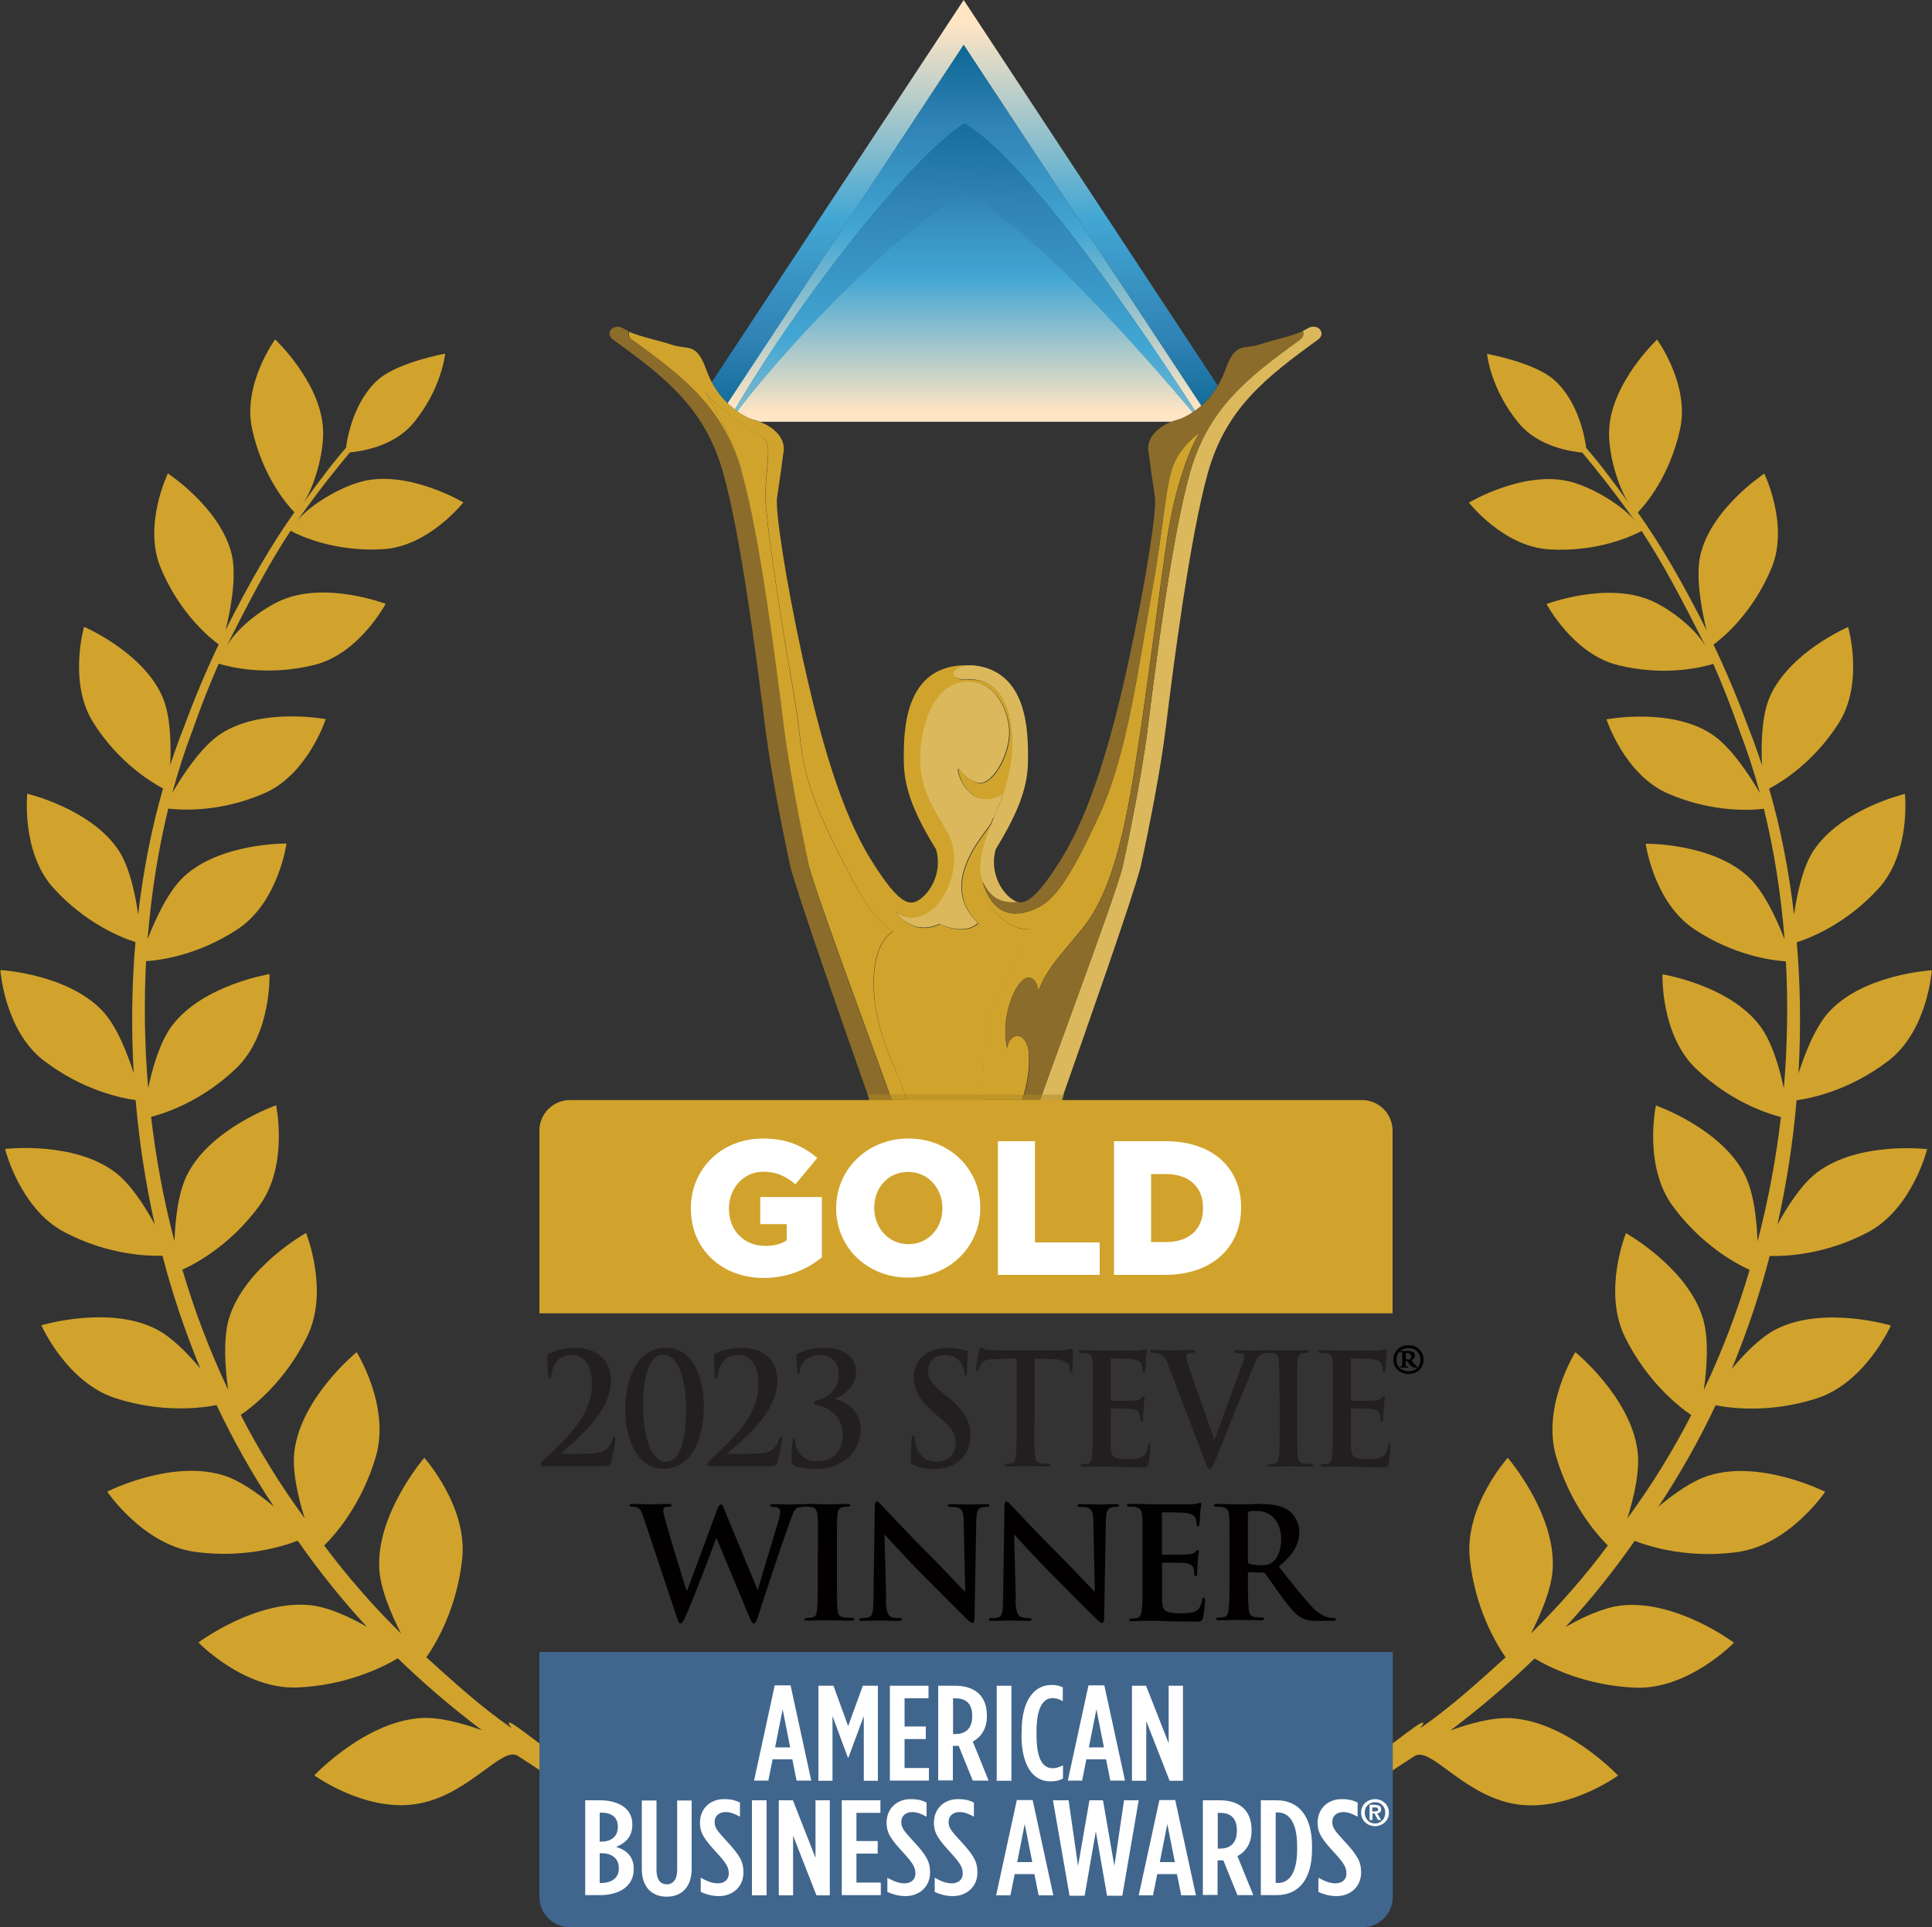 <?xml version="1.0" encoding="UTF-8"?> <svg xmlns="http://www.w3.org/2000/svg" xmlns:xlink="http://www.w3.org/1999/xlink" width="100" height="99.77" viewBox="0 0 100 99.77"><rect x="0" y="0" width="100" height="99.77" fill="#333333" stroke="none"/><defs><style>.cls-1,.cls-2{fill:none;}.cls-3{fill:url(#linear-gradient);}.cls-2{isolation:isolate;}.cls-4{fill:#020000;}.cls-5{fill:#fff;}.cls-6{fill:#8c6c2a;}.cls-7{fill:#d1a32c;}.cls-8{fill:#d0a42c;}.cls-9{fill:#dbb85c;}.cls-10{fill:#231f20;}.cls-11{fill:#41668d;}.cls-12{fill:#ac8822;mix-blend-mode:multiply;opacity:.5;}.cls-13{fill:url(#linear-gradient-8);}.cls-14{fill:url(#linear-gradient-9);}.cls-15{fill:url(#linear-gradient-3);}.cls-16{fill:url(#linear-gradient-4);}.cls-17{fill:url(#linear-gradient-2);}.cls-18{fill:url(#linear-gradient-6);}.cls-19{fill:url(#linear-gradient-7);}.cls-20{fill:url(#linear-gradient-5);}.cls-21{fill:url(#linear-gradient-10);}</style><linearGradient id="linear-gradient" x1="49.93" y1="1.22" x2="49.93" y2="23.19" gradientUnits="userSpaceOnUse"><stop offset="0" stop-color="#ffe5c4"></stop><stop offset=".46" stop-color="#42a6d3"></stop><stop offset=".74" stop-color="#3083b5"></stop><stop offset="1" stop-color="#035f8a"></stop></linearGradient><linearGradient id="linear-gradient-2" x1="49.92" y1="18.75" x2="49.92" y2="-1.09" gradientUnits="userSpaceOnUse"><stop offset="0" stop-color="#42a6d3"></stop><stop offset=".54" stop-color="#3083b5"></stop><stop offset="1" stop-color="#035f8a"></stop></linearGradient><linearGradient id="linear-gradient-3" x1="49.92" y1="21.08" x2="49.92" y2="1.24" xlink:href="#linear-gradient"></linearGradient><linearGradient id="linear-gradient-4" x1="49.95" x2="49.95" xlink:href="#linear-gradient-2"></linearGradient><linearGradient id="linear-gradient-5" x1="49.95" y1="39.44" x2="49.95" y2="4.47" xlink:href="#linear-gradient"></linearGradient><linearGradient id="linear-gradient-6" x1="49.69" y1="29.69" x2="50.48" y2="3.66" xlink:href="#linear-gradient"></linearGradient><linearGradient id="linear-gradient-7" x1="49.94" x2="49.94" xlink:href="#linear-gradient-2"></linearGradient><linearGradient id="linear-gradient-8" x1="49.94" y1="39.44" x2="49.94" y2="4.47" xlink:href="#linear-gradient"></linearGradient><linearGradient id="linear-gradient-9" x1="49.94" y1="21.08" x2="49.94" y2="1.24" xlink:href="#linear-gradient"></linearGradient><linearGradient id="linear-gradient-10" x1="49.94" y1="21.36" x2="49.94" y2="6.09" xlink:href="#linear-gradient"></linearGradient></defs><g class="cls-2"><g id="Layer_1"><path class="cls-1" d="m51.1,42.92c-.08.11-.16.22-.26.35.09-.13.18-.24.26-.35Z"></path><path class="cls-1" d="m51.68,41.21s.03-.01.04-.02c-.01,0-.03.01-.04.02Z"></path><path class="cls-1" d="m51.15,41.36s.06,0,.08-.01c-.03,0-.06,0-.08.01Z"></path><path class="cls-1" d="m50.61,41.3s.06.02.09.02c-.03,0-.06-.01-.09-.02Z"></path><path class="cls-1" d="m51.42,41.31s.03,0,.05-.01c-.02,0-.03,0-.05.01Z"></path><path class="cls-1" d="m51.84,41.13s.03-.02.05-.03c-.02,0-.03.02-.05.03Z"></path><path class="cls-1" d="m50.97,41.37s-.06,0-.09,0c.03,0,.06,0,.09,0Z"></path><path class="cls-1" d="m51.26,42.69s.03-.04.04-.05c0,0,0,0,0,0-.01.02-.03.04-.04.06Z"></path><path class="cls-1" d="m53.21,39.3c0,1.32-.39,2.58-1.67,4.65-.05.17-.08.35-.09.52-.05.79.3,1.53.78,1.95.16.14.31.24.48.27.47.09,1.06-.37,2.22-2.23,1.57-2.53,2.64-6.38,3.53-10.45.88-4.08,1.42-7.64,1.32-8.27-.1-.63-.24-1.67-.34-2.41-.09-.66.47-1.22,1.2-1.51h-21.31c.73.28,1.29.85,1.2,1.51-.1.75-.24,1.78-.34,2.41-.1.63.44,4.19,1.32,8.27s1.96,7.93,3.53,10.45c1.57,2.53,2.11,2.47,2.69,1.95.48-.43.83-1.16.78-1.95-.01-.17-.04-.34-.09-.52-1.27-2.07-1.67-3.33-1.67-4.65s-.05-4.88,3.23-4.88c.12,0,.24,0,.36.02,2.92.25,2.87,3.59,2.87,4.87Z"></path><path class="cls-3" d="m37.66,20.88L49.88,2.33l12.3,18.67c.31-.27.6-.62.85-1.04L49.88,0l-13.05,19.8c.23.43.52.79.83,1.08Z"></path><path class="cls-17" d="m49.91,6.4c3.33,1.92,9.46,11.04,11.94,14.87.11-.08.22-.17.33-.26L49.88,2.33l-12.22,18.55c.13.12.26.23.39.33,3.31-5.67,9.02-12.98,11.87-14.81Z"></path><path class="cls-15" d="m49.91,6.4c3.33,1.92,9.46,11.04,11.94,14.87.11-.08.22-.17.33-.26L49.88,2.33l-12.22,18.55c.13.12.26.23.39.33,3.31-5.67,9.02-12.98,11.87-14.81Z"></path><path class="cls-16" d="m49.91,10.06c3.27,1.45,9.25,8.26,11.81,11.29.04-.03.09-.05.13-.09-2.48-3.83-8.61-12.95-11.94-14.87-2.85,1.84-8.56,9.15-11.87,14.81.04.03.08.06.13.09,3.32-4.34,8.93-9.85,11.74-11.24Z"></path><path class="cls-20" d="m49.91,10.06c3.27,1.45,9.25,8.26,11.81,11.29.04-.03.09-.05.13-.09-2.48-3.83-8.61-12.95-11.94-14.87-2.85,1.84-8.56,9.15-11.87,14.81.04.03.08.06.13.09,3.32-4.34,8.93-9.85,11.74-11.24Z"></path><path class="cls-18" d="m49.91,10.06c3.27,1.45,9.25,8.26,11.81,11.29.04-.03.09-.05.13-.09-2.48-3.83-8.61-12.95-11.94-14.87-2.85,1.84-8.56,9.15-11.87,14.81.04.03.08.06.13.09,3.32-4.34,8.93-9.85,11.74-11.24Z"></path><path class="cls-19" d="m60.64,21.83c.1-.04.21-.07.31-.1.2-.05.47-.18.77-.38-2.56-3.03-8.54-9.84-11.81-11.29-2.81,1.4-8.42,6.9-11.74,11.24.32.22.63.37.84.42.11.03.21.06.31.1h21.31Z"></path><path class="cls-13" d="m60.64,21.83c.1-.04.21-.07.31-.1.2-.05.47-.18.77-.38-2.56-3.03-8.54-9.84-11.81-11.29-2.81,1.4-8.42,6.9-11.74,11.24.32.22.63.37.84.42.11.03.21.06.31.1h21.31Z"></path><path class="cls-14" d="m60.64,21.83c.1-.04.21-.07.31-.1.2-.05.47-.18.77-.38-2.56-3.03-8.54-9.84-11.81-11.29-2.81,1.4-8.42,6.9-11.74,11.24.32.22.63.37.84.42.11.03.21.06.31.1h21.31Z"></path><path class="cls-21" d="m60.64,21.83c.1-.04.21-.07.31-.1.2-.05.47-.18.77-.38-2.56-3.03-8.54-9.84-11.81-11.29-2.81,1.4-8.42,6.9-11.74,11.24.32.22.63.37.84.42.11.03.21.06.31.1h21.31Z"></path><path class="cls-6" d="m41.9,44.91s-.94-4.2-1.32-7.31-1.25-9.87-2.18-13.16c-.94-3.29-2.95-4.87-5.69-6.86-.18-.13-.21-.29-.16-.43-.09-.04-.17-.09-.25-.13-.54-.34-1.03.23-.57.56,2.74,1.98,4.75,3.56,5.69,6.86.94,3.29,1.79,10.05,2.18,13.16s1.32,7.31,1.32,7.31c.47,1.74,2.88,8.59,3.97,11.7.04.12.07.23.1.35h1.16c-1.1-3.12-3.8-10.31-4.27-12.05Z"></path><path class="cls-9" d="m67.29,17.58c-2.74,1.98-4.75,3.56-5.69,6.86-.94,3.29-1.79,10.05-2.18,13.16s-1.32,7.31-1.32,7.31c-.47,1.73-3.17,8.93-4.27,12.05h1.13c.04-.12.06-.23.1-.35,1.09-3.11,3.51-9.96,3.97-11.7,0,0,.94-4.2,1.32-7.31s1.25-9.87,2.18-13.16c.94-3.29,2.95-4.87,5.69-6.86.46-.33-.03-.91-.57-.56-.07.04-.14.08-.22.12.06.14.03.31-.15.44Z"></path><path class="cls-8" d="m46.23,48.2s-.89-.3-2.12-2.68-2.39-4.51-2.67-7.01c-.28-2.5-.45-2.86-1.11-7.13s-.72-5.55-.72-5.55c0-1.77.39-2.74-.11-3.17-.5-.43-2.04-1.19-3-2.36,0,0,1.6,2.54,1.89,4.13.94,3.29,1.79,10.05,2.18,13.16s1.32,7.31,1.32,7.31c.47,1.73,3.17,8.93,4.27,12.05h.77c-.18-.59-.42-1.25-.76-1.99-1.39-3.11-1.17-6.03.06-6.76Z"></path><path class="cls-8" d="m53.26,54.6c-.08-1.28-1.04-1.19-1.13-.32-.38-1.69.46-3.55,1.04-3.66.5-.09.58.69.58.69.46-1.42,2-2.7,2.76-3.93.75-1.23,1.46-3.02,2.13-7.04s1.42-10.24,1.8-12.66c.38-2.42,1.13-4.52,1.67-5.3,0,0-.96.64-1.38,1.69-.42,1.05-.49,3.15-1.09,6.44-.71,3.93-1.28,8.47-2.71,11.61-1.8,3.93-2.55,4.66-3.59,5.03-1.04.37-2.02.09-2.49-1.51.06,1.34,1.17,2.13,1.78,2.38.61.24,1.06-.43,0,1.46-1.06,1.89-1.73,3.6-1.73,5.36,0,.7-.05,1.41-.14,2.11h2.14c.31-.93.39-1.69.35-2.36Z"></path><path class="cls-9" d="m51.43,42.35c.16-.37.34-.8.5-1.27,0,0-.02.01-.04.02-.02.01-.03.02-.05.03-.04.02-.08.04-.12.06-.01,0-.03.01-.04.02-.06.03-.13.06-.21.08-.02,0-.03,0-.05.01-.06.02-.12.03-.18.04-.03,0-.06,0-.08.01-.06,0-.12,0-.18,0-.03,0-.06,0-.09,0-.06,0-.12-.02-.19-.04-.03,0-.06-.01-.09-.02-.09-.03-.18-.08-.27-.14-.75-.55-.88-1.65-.67-1.28,0,0,.71.91,1.34.59.63-.32,1.34-1.74,1.21-2.83-.13-1.1-.88-2.6-2.51-2.33-1.63.27-2.25,2.88-2.09,4.48.17,1.6,1.09,2.65,1.5,3.52.42.87.29,2.24-.46,3.29-.75,1.05-1.8,1.1-2.34.55.33.5,1.13,1.23,2.3.69,0,0,1.29.64,2-.05-1.5-1.42-.79-3.15.21-4.52.09-.13.18-.24.26-.35.06-.08.11-.15.16-.23.01-.02.03-.04.04-.06.04-.09.08-.19.12-.29Z"></path><path class="cls-8" d="m32.71,17.58c2.74,1.98,4.75,3.56,5.69,6.86-.29-1.59-1.89-4.13-1.89-4.13.95,1.17,2.5,1.94,3,2.36.5.43.11,1.4.11,3.17,0,0,.06,1.28.72,5.55s.84,4.63,1.11,7.13c.28,2.5,1.45,4.63,2.67,7.01s2.12,2.68,2.12,2.68c-1.22.73-1.45,3.66-.06,6.76.33.75.57,1.4.76,1.99h3.84c.09-.71.14-1.42.14-2.11,0-1.77.67-3.47,1.73-5.36,1.06-1.89.61-1.22,0-1.46-.61-.24-1.73-1.04-1.78-2.38-.32-.64-.06-1.78.45-3-.01.02-.03.04-.04.05-.05.07-.11.15-.16.23-.08.11-.16.22-.26.35-1,1.37-1.71,3.11-.21,4.52-.71.69-2,.05-2,.05-1.17.55-1.96-.18-2.3-.69.54.55,1.59.5,2.34-.55.75-1.05.88-2.42.46-3.29-.42-.87-1.34-1.92-1.5-3.52-.17-1.6.46-4.2,2.09-4.48,1.63-.27,2.38,1.23,2.51,2.33.13,1.1-.58,2.51-1.21,2.83-.63.32-1.34-.59-1.34-.59-.21-.37-.08.73.67,1.28.09.06.18.11.27.14.03.01.06.02.09.02.06.02.12.03.19.04.03,0,.06,0,.09,0,.06,0,.12,0,.18,0,.03,0,.06,0,.08-.01.06-.01.13-.03.18-.04.02,0,.03,0,.05-.01.07-.02.14-.05.21-.08.01,0,.03-.01.04-.02.05-.02.09-.04.12-.06.02-.01.04-.02.05-.03.01,0,.03-.01.04-.02.4-1.19.68-2.65.29-4.12-.54-2.06-2.17-1.78-2.17-1.78-1.18,0-.74-.78.29-.74-.12,0-.23-.02-.36-.02-3.28,0-3.23,3.56-3.23,4.88s.39,2.58,1.67,4.65c.05.17.08.35.09.52.05.79-.3,1.53-.78,1.95-.59.52-1.13.57-2.69-1.95-1.57-2.53-2.64-6.38-3.53-10.45s-1.42-7.64-1.32-8.27c.1-.63.24-1.67.34-2.41.09-.66-.47-1.22-1.2-1.51-.1-.04-.21-.07-.31-.1-.21-.06-.52-.2-.84-.42-.04-.03-.08-.06-.13-.09-.13-.1-.26-.21-.39-.33-.3-.29-.59-.64-.83-1.08-.1-.19-.19-.39-.27-.6-.54-1.55-.93-1.09-1.81-1.38-.76-.25-1.63-.41-2.2-.67-.06.13-.02.3.16.43Z"></path><path class="cls-6" d="m62.18,21c-.11.1-.22.19-.33.26-.05.03-.09.06-.13.09-.3.2-.57.32-.77.38-.11.03-.21.06-.31.1-.73.28-1.29.85-1.2,1.51.1.75.24,1.78.34,2.41.1.63-.44,4.19-1.32,8.27-.88,4.08-1.96,7.93-3.53,10.45-1.15,1.86-1.75,2.32-2.22,2.23-1.1.1-1.51-.39-1.85-1.06.47,1.6,1.45,1.87,2.49,1.51,1.04-.37,1.8-1.1,3.59-5.03,1.43-3.14,2-7.68,2.71-11.61.6-3.3.67-5.39,1.09-6.44.42-1.05,1.38-1.69,1.38-1.69-.54.78-1.29,2.88-1.67,5.3-.38,2.42-1.13,8.64-1.8,12.66s-1.38,5.8-2.13,7.04c-.75,1.23-2.3,2.51-2.76,3.93,0,0-.08-.78-.58-.69-.59.11-1.42,1.97-1.04,3.66.08-.87,1.04-.96,1.13.32.04.67-.03,1.43-.35,2.36h.91c1.1-3.12,3.8-10.31,4.27-12.05,0,0,.94-4.2,1.32-7.31s1.25-9.87,2.18-13.16c.94-3.29,2.95-4.87,5.69-6.86.19-.13.21-.31.15-.44-.57.27-1.46.43-2.23.69-.88.29-1.27-.17-1.81,1.38-.1.28-.23.53-.37.77-.25.42-.55.77-.85,1.04Z"></path><path class="cls-9" d="m52.71,46.7c-.17-.03-.32-.14-.48-.27-.48-.43-.83-1.16-.78-1.95.01-.17.04-.34.09-.52,1.27-2.07,1.67-3.33,1.67-4.65s.04-4.61-2.87-4.87c-1.02-.04-1.47.74-.29.74,0,0,1.63-.27,2.17,1.78.39,1.48.11,2.93-.29,4.12-.16.47-.34.9-.5,1.27-.04.1-.08.19-.12.29,0,0,0,0,0,0-.51,1.22-.77,2.36-.45,3,.34.67.76,1.16,1.85,1.06Z"></path><polygon class="cls-12" points="55.08 56.67 44.91 56.65 45.01 56.95 55 56.96 55.08 56.67"></polygon><path class="cls-10" d="m28.08,75.91c-.05,0-.1-.05-.1-.11s.07-.14.15-.21c1.04-.98,2.51-2.23,2.51-3.92,0-1.26-.64-1.52-1.01-1.52-.32,0-.56.06-.78.29-.18.18-.31.56-.31.77,0,.08-.02.15-.1.15-.04,0-.06-.06-.07-.15,0-.07-.04-.74-.04-.97,0-.07,0-.1.09-.16.29-.16.69-.3,1.34-.3,1.3,0,1.86.77,1.86,1.7,0,1.55-1.59,2.9-2.55,3.73-.04.03-.02.06.02.06h.5c.13,0,1,0,1.27-.05.51-.06.75-.34.84-.71.02-.1.04-.13.09-.13.05,0,.06.07.06.15,0,.13-.14.87-.21,1.14-.06.22-.18.24-.64.24h-2.9Z"></path><path class="cls-10" d="m34.34,76.04c-1.49,0-1.98-1.82-1.98-2.96,0-1.86.7-3.31,2.09-3.31,1.49,0,1.98,1.68,1.98,2.95,0,2.03-.77,3.32-2.09,3.32Zm-.04-5.91c-.57,0-1.01.82-1.01,2.65,0,1.38.34,2.9,1.19,2.9.61,0,1.03-.87,1.03-2.65,0-1.46-.32-2.9-1.21-2.9Z"></path><path class="cls-10" d="m36.7,75.91c-.05,0-.1-.05-.1-.11s.07-.14.15-.21c1.04-.98,2.51-2.23,2.51-3.92,0-1.26-.64-1.52-1.01-1.52-.32,0-.56.06-.78.29-.18.18-.31.56-.31.77,0,.08-.02.15-.1.15-.04,0-.06-.06-.07-.15,0-.07-.04-.74-.04-.97,0-.07,0-.1.09-.16.29-.16.69-.3,1.34-.3,1.3,0,1.86.77,1.86,1.7,0,1.55-1.59,2.9-2.55,3.73-.04.03-.02.06.02.06h.5c.13,0,1,0,1.27-.05.51-.06.75-.34.84-.71.02-.1.04-.13.09-.13.05,0,.06.07.06.15,0,.13-.14.87-.21,1.14-.06.22-.18.24-.64.24h-2.9Z"></path><path class="cls-10" d="m41.1,75.85c-.11-.06-.13-.13-.13-.22,0-.38.02-.82.05-1,.02-.1.04-.15.08-.15s.07.05.07.11c0,.51.36,1.06,1.11,1.06s1.34-.42,1.34-1.37c0-1.07-.89-1.45-1.25-1.52-.19-.04-.24-.07-.24-.14,0-.06.05-.1.13-.11.33-.07,1.15-.4,1.15-1.34,0-.5-.23-1.02-.98-1.02-.58,0-1.03.38-1.03.85,0,.1-.03.12-.07.12-.03,0-.05-.02-.06-.11-.03-.26-.05-.62-.05-.8,0-.07,0-.1.1-.15.25-.12.7-.29,1.31-.29,1.42,0,1.68.81,1.68,1.25,0,.72-.57,1.18-1.08,1.38,0,0,0,.02,0,.02.55.14,1.32.61,1.32,1.58,0,1.12-.9,2.05-2.34,2.05-.53,0-.95-.09-1.12-.19Z"></path><path class="cls-10" d="m47.29,75.84c-.12-.06-.14-.1-.14-.27,0-.44.03-.92.04-1.05,0-.12.03-.21.09-.21.07,0,.07.07.07.14,0,.1.03.27.07.41.16.59.6.81,1.06.81.67,0,.99-.49.99-.91,0-.39-.11-.76-.73-1.28l-.34-.29c-.81-.69-1.1-1.25-1.1-1.9,0-.88.68-1.51,1.71-1.51.28,0,.5.03.68.06.13.02.22.05.3.07.07.02.1.04.1.1,0,.1-.03.34-.03.96,0,.18-.02.24-.08.24-.05,0-.07-.05-.07-.14,0-.07-.04-.32-.19-.53-.11-.15-.33-.39-.81-.39-.55,0-.88.34-.88.82,0,.37.17.65.78,1.15l.21.17c.9.73,1.21,1.28,1.21,2.04,0,.46-.16,1.02-.7,1.39-.37.26-.78.33-1.18.33-.43,0-.76-.06-1.08-.21Z"></path><path class="cls-10" d="m53.53,73.61c0,.74,0,1.37.04,1.71.02.22.07.4.29.43.1.02.27.03.38.03.08,0,.12.02.12.06,0,.06-.06.08-.14.08-.49,0-.96-.02-1.16-.02-.17,0-.64.02-.93.02-.1,0-.15-.02-.15-.08,0-.04.03-.06.12-.06.11,0,.2-.02.27-.03.15-.03.19-.21.21-.44.04-.34.04-.97.04-1.7v-3.28c-.28,0-.74.02-1.1.03-.43.02-.61.06-.72.23-.07.12-.11.22-.13.28-.02.06-.04.1-.08.1-.05,0-.07-.04-.07-.13,0-.13.14-.86.16-.92.02-.1.04-.15.09-.15.06,0,.13.08.32.1.21.02.5.04.74.04h2.93c.24,0,.4-.02.51-.04.11-.02.17-.04.2-.04.05,0,.06.05.06.17,0,.17-.02.72-.02.93,0,.08-.02.13-.07.13-.06,0-.07-.04-.08-.16,0-.02,0-.06,0-.09-.01-.21-.21-.43-.87-.45-.19,0-.5-.02-.93-.02v3.28Z"></path><path class="cls-10" d="m56.57,72.21c0-1.22,0-1.44-.02-1.69-.01-.27-.07-.4-.32-.46-.06-.02-.19-.02-.29-.02-.08,0-.13-.02-.13-.07s.05-.07.16-.07c.34,0,.68.02,1.07.02.24,0,1.71,0,1.85,0,.14-.02.26-.03.32-.05.04,0,.08-.03.12-.03s.04.03.04.07c0,.06-.04.15-.06.52,0,.08-.02.43-.04.53,0,.04-.02.09-.07.09s-.07-.05-.07-.14c0-.03,0-.16-.04-.26-.05-.14-.13-.24-.5-.29-.13-.02-.9-.03-1.05-.03-.04,0-.05.02-.05.08v2.02c0,.06,0,.09.05.09.16,0,1.01,0,1.18-.02.18-.02.29-.04.36-.12.05-.06.08-.1.12-.1.03,0,.05.02.05.06s-.03.18-.06.58c0,.16-.03.48-.03.54,0,.06,0,.15-.07.15-.05,0-.07-.09-.07-.13,0-.08,0-.13-.03-.23-.04-.16-.14-.28-.41-.31-.14-.02-.87-.02-1.05-.02-.04,0-.04.03-.04.08v.63c0,.27,0,1.01,0,1.24.02.55.13.67.89.67.19,0,.5,0,.7-.1.19-.1.28-.26.33-.59.01-.09.03-.12.08-.12.06,0,.06.06.06.14,0,.18-.06.73-.1.89-.05.21-.12.21-.4.21-.66,0-1.31-.05-2.05-.05-.3,0-.6.02-.93.02-.1,0-.15-.02-.15-.08,0-.04.03-.06.12-.06.11,0,.2-.02.27-.03.15-.03.19-.21.21-.44.04-.34.04-.97.04-1.7v-1.41Z"></path><path class="cls-10" d="m60.47,70.67c-.17-.44-.3-.53-.56-.61-.11-.03-.23-.03-.29-.03-.07,0-.09-.02-.09-.07,0-.06.08-.07.19-.07.39,0,.81.02,1.07.02.19,0,.54-.02.91-.02.09,0,.17.02.17.07s-.04.07-.11.07c-.12,0-.23,0-.29.06-.05.04-.07.1-.07.17,0,.1.07.33.17.62.41,1.15.9,2.57,1.29,3.67.32-.88,1.29-3.49,1.47-4.02.04-.1.07-.22.07-.3,0-.06-.03-.13-.1-.15-.09-.03-.2-.04-.3-.04-.07,0-.13,0-.13-.06,0-.06.07-.08.21-.08.37,0,.68.02.78.02.13,0,.47-.02.7-.02.1,0,.16.02.16.07s-.04.07-.12.07-.23,0-.36.1c-.1.07-.21.21-.41.72-.29.75-.49,1.18-.89,2.17-.47,1.17-.82,2.04-.98,2.44-.19.46-.24.59-.34.59-.1,0-.14-.11-.28-.49l-1.87-4.89Z"></path><path class="cls-10" d="m66.22,72.21c0-1.22,0-1.44-.02-1.69-.01-.27-.09-.41-.25-.45-.08-.02-.18-.03-.27-.03-.07,0-.12-.02-.12-.08,0-.05.06-.06.18-.06.28,0,.75.02.96.02.19,0,.62-.02.9-.02.1,0,.16.02.16.06,0,.06-.04.08-.12.08s-.13,0-.22.02c-.2.04-.26.18-.27.46-.01.26-.01.48-.01,1.69v1.41c0,.78,0,1.41.03,1.75.02.22.07.36.3.39.1.02.27.03.38.03.08,0,.12.02.12.06,0,.06-.06.08-.14.08-.49,0-.95-.02-1.15-.02-.17,0-.64.02-.93.02-.1,0-.15-.02-.15-.08,0-.04.03-.06.12-.06.11,0,.2-.02.27-.03.15-.03.19-.17.21-.4.04-.34.04-.97.04-1.74v-1.41Z"></path><path class="cls-10" d="m69,72.21c0-1.22,0-1.44-.02-1.69-.01-.27-.07-.4-.32-.46-.06-.02-.19-.02-.29-.02-.08,0-.13-.02-.13-.07s.05-.07.16-.07c.34,0,.68.02,1.07.02.24,0,1.71,0,1.85,0,.14-.02.26-.03.32-.05.04,0,.08-.03.12-.03s.04.03.04.07c0,.06-.04.15-.06.52,0,.08-.02.43-.04.53,0,.04-.02.09-.07.09s-.07-.05-.07-.14c0-.03,0-.16-.04-.26-.05-.14-.13-.24-.5-.29-.13-.02-.9-.03-1.05-.03-.04,0-.05.02-.05.08v2.02c0,.06,0,.09.05.09.16,0,1.01,0,1.18-.02.18-.02.29-.04.36-.12.05-.06.08-.1.12-.1.03,0,.05.02.05.06s-.03.18-.06.58c0,.16-.03.48-.03.54,0,.06,0,.15-.07.15-.05,0-.07-.09-.07-.13,0-.08,0-.13-.03-.23-.04-.16-.14-.28-.41-.31-.14-.02-.87-.02-1.05-.02-.04,0-.04.03-.04.08v.63c0,.27,0,1.01,0,1.24.02.55.13.67.89.67.19,0,.5,0,.7-.1.19-.1.28-.26.33-.59.01-.09.03-.12.08-.12.06,0,.06.06.06.14,0,.18-.06.73-.1.89-.05.21-.12.21-.4.21-.66,0-1.31-.05-2.05-.05-.3,0-.6.02-.93.02-.1,0-.15-.02-.15-.08,0-.04.03-.06.12-.06.11,0,.2-.02.27-.03.15-.03.19-.21.21-.44.04-.34.04-.97.04-1.7v-1.41Z"></path><path class="cls-7" d="m33.03,93.01c-2.09-.48-3.15-1.38-4.73-2.48-.82-.57-2.49-1.96-1.81-1.06-1.58-1.09-2.97-2.36-4.42-3.67.54-.78,1.57-2.55,1.85-5.06.31-2.75-1.96-5.27-1.96-5.27,0,0-2.47,2.86-2.33,5.72.05,1.05.61,2.36,1.13,3.38-1.42-1.4-2.76-2.92-3.98-4.56.65-.64,1.96-2.19,2.67-4.59.77-2.61-.99-5.42-.99-5.42,0,0-2.87,2.34-3.22,5.12-.13,1.03.19,2.4.53,3.48-1.26-1.71-2.36-3.51-3.31-5.35.71-.49,2.3-1.76,3.42-4.02,1.19-2.38-.04-5.4-.04-5.4,0,0-3.17,1.77-3.98,4.4-.32,1.05-.21,2.58-.05,3.72-.96-2.03-1.75-4.11-2.37-6.22.77-.35,2.51-1.31,3.97-3.29,1.55-2.1.88-5.22.88-5.22,0,0-3.36,1.17-4.59,3.57-.48.93-.63,2.36-.67,3.47-.56-2.14-.96-4.3-1.21-6.44.81-.21,2.65-.84,4.39-2.5,1.85-1.76,1.74-4.89,1.74-4.89,0,0-3.44.55-5.04,2.66-.62.82-1.02,2.18-1.24,3.25-.19-2.24-.22-4.44-.11-6.58.75-.05,2.71-.31,4.76-1.67,2.09-1.39,2.51-4.42,2.51-4.42,0,0-3.41-.05-5.31,1.71-.82.76-1.48,2.21-1.88,3.24.19-2.37.55-4.64,1.07-6.76.65.08,2.66.21,4.97-.79,2.25-.98,3.18-3.84,3.18-3.84,0,0-3.29-.63-5.42.75-1.01.65-1.98,2.14-2.52,3.06.31-1.14.66-2.23,1.06-3.27.42-1.21.87-2.34,1.34-3.41.63.19,2.54.65,4.92.07,2.34-.56,3.72-3.17,3.72-3.17,0,0-3.07-1.17-5.36-.2-1.07.45-2.45,1.55-2.92,2.49,1.31-2.6,2.25-4.39,3.36-6.07.47.25,2.29,1.11,4.81.95,2.35-.15,4.13-2.42,4.13-2.42,0,0-2.76-1.65-5.14-1.11-1.24.28-2.94,1.34-3.5,2.12,1.25-1.75,2-2.67,2.77-3.6.55-.05,2.25-.29,3.26-1.49,1.5-1.79,1.67-3.62,1.67-3.62,0,0-2.4.43-3.44,1.32-1.3,1.12-1.64,3.1-1.69,3.55-.65.74-1.38,1.71-2.24,2.9.58-.81,1.12-2.64,1.05-3.87-.13-2.44-2.48-4.64-2.48-4.64,0,0-1.7,2.33-1.19,4.64.55,2.5,1.84,3.95,2.19,4.31-1.17,1.63-2.36,3.7-3.56,6.09.25-1.02.58-2.73.32-3.88-.56-2.42-3.31-4.22-3.31-4.22,0,0-1.29,2.65-.38,4.87.97,2.35,2.54,3.64,3.01,3.98-.62,1.3-1.22,2.71-1.78,4.23-.26.65-.5,1.32-.73,2.02.05-1.07.02-2.55-.39-3.51-1-2.34-4.07-3.65-4.07-3.65,0,0-.83,2.89.48,4.96,1.3,2.06,2.98,3.07,3.61,3.41-.59,2.03-1.02,4.22-1.29,6.52-.15-1.06-.44-2.44-1-3.3-1.42-2.17-4.74-2.95-4.74-2.95,0,0-.32,3.05,1.37,4.9,1.67,1.83,3.53,2.56,4.23,2.78-.19,2.19-.22,4.47-.09,6.79-.34-1.06-.88-2.44-1.61-3.22-1.81-1.93-5.29-2.12-5.29-2.12,0,0,.21,3.12,2.24,4.68,2.02,1.55,4.02,1.95,4.76,2.05.18,2.13.51,4.29.99,6.44-.52-.96-1.26-2.11-2.06-2.71-2.16-1.62-5.69-1.2-5.69-1.2,0,0,.77,3.1,3.08,4.31,2.23,1.17,4.26,1.24,5.07,1.22.51,1.97,1.17,3.92,1.96,5.84-.66-.79-1.49-1.64-2.3-2.05-2.45-1.24-5.93-.19-5.93-.19,0,0,1.32,2.98,3.86,3.78,2.35.75,4.33.52,5.21.35.85,1.8,1.84,3.56,2.96,5.25-.8-.67-1.77-1.36-2.63-1.62-2.69-.82-5.99.85-5.99.85,0,0,1.86,2.76,4.55,3.12,2.51.34,4.48-.26,5.31-.58,1.1,1.58,2.3,3.07,3.58,4.46-.9-.52-1.96-1-2.85-1.11-2.85-.34-5.87,1.92-5.87,1.92,0,0,2.35,2.44,5.12,2.33,2.54-.11,4.39-1.03,5.2-1.51,1.38,1.34,2.84,2.58,4.35,3.72-1.01-.36-2.18-.68-3.11-.63-2.92.16-5.56,2.97-5.56,2.97,0,0,2.8,2.04,5.56,1.43,2.55-.56,4.17-2.95,4.97-2.44,2.14,1.36,3.2,2.26,5.92,3.73-.98-.53,1.4-1.38.35-1.62Z"></path><path class="cls-7" d="m66.97,93.01c2.09-.48,3.15-1.38,4.73-2.48.82-.57,2.49-1.96,1.81-1.06,1.58-1.09,2.97-2.36,4.42-3.67-.54-.78-1.57-2.55-1.85-5.06-.31-2.75,1.96-5.27,1.96-5.27,0,0,2.47,2.86,2.33,5.72-.05,1.05-.61,2.36-1.13,3.38,1.42-1.4,2.76-2.92,3.98-4.56-.64-.64-1.96-2.19-2.67-4.59-.77-2.61.99-5.42.99-5.42,0,0,2.87,2.34,3.22,5.12.13,1.03-.19,2.4-.53,3.49,1.26-1.71,2.36-3.51,3.31-5.35-.71-.49-2.3-1.76-3.42-4.02-1.19-2.38.04-5.4.04-5.4,0,0,3.17,1.77,3.98,4.4.32,1.05.21,2.58.05,3.72.96-2.03,1.75-4.11,2.37-6.22-.77-.35-2.51-1.31-3.97-3.29-1.55-2.1-.88-5.22-.88-5.22,0,0,3.36,1.17,4.59,3.57.48.93.63,2.36.67,3.47.56-2.14.96-4.3,1.21-6.44-.81-.21-2.65-.84-4.39-2.5-1.85-1.76-1.74-4.89-1.74-4.89,0,0,3.44.55,5.04,2.66.62.82,1.02,2.18,1.24,3.25.19-2.24.22-4.44.11-6.58-.75-.05-2.71-.31-4.75-1.67-2.09-1.39-2.51-4.42-2.51-4.42,0,0,3.41-.05,5.31,1.71.82.76,1.48,2.21,1.88,3.24-.19-2.37-.55-4.64-1.07-6.76-.65.08-2.66.21-4.97-.79-2.25-.98-3.18-3.84-3.18-3.84,0,0,3.29-.63,5.42.75,1.01.65,1.98,2.14,2.52,3.06-.31-1.14-.67-2.23-1.07-3.27-.42-1.21-.87-2.34-1.34-3.41-.63.19-2.54.65-4.91.07-2.34-.56-3.72-3.17-3.72-3.17,0,0,3.07-1.16,5.36-.2,1.07.45,2.45,1.55,2.92,2.49-1.31-2.6-2.25-4.39-3.36-6.07-.47.25-2.29,1.11-4.81.95-2.35-.15-4.13-2.42-4.13-2.42,0,0,2.76-1.65,5.14-1.11,1.24.28,2.94,1.34,3.5,2.12-1.25-1.75-2-2.67-2.77-3.6-.55-.05-2.25-.29-3.26-1.49-1.5-1.79-1.67-3.62-1.67-3.62,0,0,2.4.43,3.44,1.32,1.3,1.12,1.64,3.1,1.69,3.55.65.74,1.38,1.71,2.24,2.9-.58-.81-1.12-2.64-1.05-3.87.13-2.43,2.48-4.64,2.48-4.64,0,0,1.7,2.33,1.19,4.64-.55,2.5-1.84,3.95-2.19,4.31,1.17,1.63,2.36,3.7,3.56,6.09-.25-1.02-.58-2.73-.32-3.88.56-2.42,3.31-4.22,3.31-4.22,0,0,1.29,2.65.38,4.87-.97,2.35-2.54,3.64-3.01,3.98.62,1.3,1.22,2.71,1.78,4.23.26.65.5,1.32.73,2.02-.05-1.07-.02-2.55.39-3.51,1-2.34,4.07-3.65,4.07-3.65,0,0,.83,2.89-.48,4.96-1.3,2.06-2.98,3.07-3.61,3.41.59,2.03,1.02,4.22,1.29,6.52.15-1.06.44-2.44,1-3.3,1.42-2.17,4.74-2.95,4.74-2.95,0,0,.32,3.05-1.37,4.9-1.67,1.83-3.53,2.56-4.23,2.78.19,2.19.22,4.47.09,6.79.34-1.06.88-2.44,1.61-3.22,1.81-1.93,5.29-2.12,5.29-2.12,0,0-.21,3.12-2.24,4.68-2.02,1.55-4.02,1.95-4.76,2.05-.18,2.13-.51,4.29-.99,6.44.52-.96,1.26-2.11,2.06-2.71,2.16-1.62,5.69-1.2,5.69-1.2,0,0-.77,3.1-3.08,4.31-2.23,1.17-4.26,1.24-5.07,1.22-.51,1.97-1.17,3.92-1.96,5.84.66-.79,1.49-1.64,2.3-2.05,2.45-1.24,5.93-.19,5.93-.19,0,0-1.32,2.98-3.86,3.78-2.35.75-4.33.52-5.21.35-.85,1.8-1.84,3.56-2.96,5.25.8-.67,1.77-1.36,2.64-1.62,2.69-.82,5.99.85,5.99.85,0,0-1.86,2.76-4.55,3.12-2.51.34-4.48-.26-5.31-.58-1.1,1.58-2.3,3.07-3.58,4.46.9-.52,1.96-1,2.85-1.11,2.85-.34,5.87,1.92,5.87,1.92,0,0-2.35,2.44-5.12,2.33-2.54-.11-4.39-1.03-5.2-1.51-1.38,1.34-2.84,2.58-4.35,3.72,1.01-.36,2.18-.68,3.11-.63,2.92.16,5.56,2.97,5.56,2.97,0,0-2.8,2.04-5.56,1.43-2.55-.56-4.17-2.95-4.97-2.44-2.14,1.36-3.2,2.26-5.92,3.73.98-.53-1.4-1.38-.35-1.62Z"></path><path class="cls-11" d="m27.92,98.2c0,.87.7,1.57,1.57,1.57h41.03c.87,0,1.57-.7,1.57-1.57v-12.68H27.92v12.68Z"></path><path class="cls-4" d="m72.12,70.39c0-.43.33-.75.78-.75s.78.31.78.75-.33.74-.78.74-.78-.32-.78-.74Zm1.4,0c0-.37-.26-.6-.62-.6s-.62.23-.62.6.26.6.63.6.61-.25.61-.6Zm-.94-.12v-.21c0-.05-.03-.06-.1-.06,0,0-.02,0-.02-.03,0-.03.02-.03.04-.03h.03s.09,0,.14,0c.08,0,.11,0,.2,0,.14,0,.37.03.37.23,0,.09-.03.15-.18.26l.15.18c.11.13.13.13.14.13s.03,0,.03.03c0,.03,0,.03-.08.03-.11,0-.2,0-.33-.16l-.12-.16h-.1v.08c0,.15,0,.17.02.18.02,0,.06,0,.09,0,.02,0,.03,0,.03.03s-.02.03-.03.03h-.03s-.09,0-.14,0c-.03,0-.11,0-.13,0h-.04s-.06,0-.06-.03c0-.02,0-.03.03-.03.08,0,.09,0,.09-.05,0-.04,0-.1,0-.22v-.19Zm.19.09s.09.03.12.03c.03,0,.05,0,.08-.02.04-.03.08-.08.08-.14,0-.1-.08-.19-.2-.19,0,0-.06,0-.08.02v.31Z"></path><path class="cls-4" d="m33.34,78.64c-.1-.3-.18-.49-.3-.57-.09-.06-.25-.07-.32-.07-.08,0-.13,0-.13-.07,0-.06.06-.07.18-.07.42,0,.86.02.93.02s.42-.02.89-.02c.11,0,.17.02.17.07,0,.06-.06.07-.14.07-.06,0-.14,0-.2.03-.07.03-.09.09-.09.18,0,.1.08.38.18.74.14.53.88,2.96,1.03,3.41h.02l1.55-4.18c.08-.22.14-.29.2-.29.09,0,.13.12.23.38l1.67,4.03h.02c.14-.54.79-2.65,1.07-3.59.06-.18.08-.35.08-.46,0-.13-.07-.24-.38-.24-.08,0-.14-.02-.14-.07,0-.06.06-.07.18-.07.42,0,.76.02.83.02.06,0,.4-.02.67-.02.09,0,.14.02.14.06,0,.06-.04.08-.11.08-.08,0-.19,0-.28.04-.19.07-.28.39-.45.85-.37,1.01-1.21,3.56-1.6,4.76-.09.28-.13.38-.23.38-.08,0-.13-.1-.25-.39l-1.67-4.01h-.02c-.15.41-1.22,3.25-1.56,3.98-.15.33-.19.42-.29.42-.08,0-.11-.09-.18-.3l-1.7-5.09Z"></path><path class="cls-4" d="m42.34,80.18c0-1.22,0-1.44-.02-1.7-.02-.27-.1-.41-.27-.45-.09-.02-.19-.03-.29-.03-.08,0-.13-.02-.13-.08,0-.05.06-.06.19-.06.3,0,.81.02,1.04.02.2,0,.67-.02.98-.02.1,0,.17.02.17.06,0,.06-.05.08-.13.08s-.14,0-.24.02c-.22.04-.28.18-.3.46-.02.26-.02.48-.02,1.7v1.41c0,.78,0,1.41.03,1.75.02.22.08.36.32.39.11.02.29.03.41.03.09,0,.13.02.13.06,0,.06-.06.08-.15.08-.53,0-1.03-.02-1.25-.02-.18,0-.69.02-1.01.02-.1,0-.16-.02-.16-.08,0-.04.03-.06.13-.06.12,0,.22-.02.29-.03.16-.03.21-.17.23-.4.04-.34.04-.97.04-1.75v-1.41Z"></path><path class="cls-4" d="m45.85,82.82c.02.63.12.83.28.89.14.05.29.06.42.06.09,0,.14.02.14.06,0,.06-.07.08-.18.08-.52,0-.84-.02-.99-.02-.07,0-.45.02-.87.02-.1,0-.18,0-.18-.08,0-.05.05-.06.13-.06.1,0,.25,0,.36-.04.21-.06.24-.3.25-.99l.07-4.74c0-.16.02-.27.1-.27.09,0,.16.1.3.25.1.1,1.31,1.41,2.48,2.57.54.54,1.63,1.7,1.76,1.83h.04l-.08-3.6c0-.49-.08-.64-.27-.72-.12-.05-.31-.05-.42-.05-.1,0-.13-.02-.13-.07,0-.06.09-.07.21-.07.42,0,.8.02.97.02.09,0,.39-.02.79-.02.1,0,.18,0,.18.07,0,.05-.05.07-.14.07-.08,0-.14,0-.24.02-.22.06-.29.23-.3.68l-.09,5.06c0,.18-.03.25-.1.25-.09,0-.18-.09-.27-.18-.5-.48-1.53-1.53-2.36-2.36-.87-.87-1.76-1.87-1.91-2.02h-.02l.09,3.37Z"></path><path class="cls-4" d="m52.56,82.82c.02.63.12.83.28.89.14.05.29.06.42.06.09,0,.14.02.14.06,0,.06-.07.08-.18.08-.52,0-.84-.02-.99-.02-.07,0-.45.02-.87.02-.1,0-.18,0-.18-.08,0-.05.05-.06.13-.06.1,0,.25,0,.36-.04.21-.06.24-.3.25-.99l.07-4.74c0-.16.02-.27.1-.27.09,0,.16.1.3.25.1.1,1.31,1.41,2.48,2.57.54.54,1.63,1.7,1.76,1.83h.04l-.08-3.6c0-.49-.08-.64-.27-.72-.12-.05-.31-.05-.42-.05-.1,0-.13-.02-.13-.07,0-.06.09-.07.21-.07.42,0,.8.02.97.02.09,0,.39-.02.79-.02.1,0,.18,0,.18.07,0,.05-.05.07-.14.07-.08,0-.14,0-.24.02-.22.06-.29.23-.3.68l-.09,5.06c0,.18-.03.25-.1.25-.09,0-.18-.09-.27-.18-.51-.48-1.53-1.53-2.36-2.36-.87-.87-1.76-1.87-1.91-2.02h-.02l.09,3.37Z"></path><path class="cls-4" d="m59.14,80.18c0-1.22,0-1.44-.02-1.7-.02-.27-.08-.4-.34-.46-.06-.02-.2-.02-.31-.02-.09,0-.14-.02-.14-.07s.06-.07.18-.07c.22,0,.45,0,.65,0,.21,0,.39.02.5.02.26,0,1.85,0,2,0,.15-.02.28-.03.34-.05.04,0,.09-.03.13-.03s.05.03.05.07c0,.06-.04.15-.06.52,0,.08-.02.43-.04.53,0,.04-.02.09-.08.09s-.07-.04-.07-.11c0-.06,0-.19-.05-.29-.06-.14-.14-.24-.54-.29-.14-.02-.98-.03-1.14-.03-.04,0-.06.02-.06.08v2.03c0,.06,0,.09.06.09.18,0,1.1,0,1.28-.02.19-.02.31-.04.38-.12.06-.06.09-.1.13-.1.03,0,.06.02.06.06s-.03.18-.06.59c0,.16-.03.48-.03.54,0,.06,0,.15-.07.15-.06,0-.07-.03-.07-.07,0-.08,0-.18-.03-.29-.04-.16-.15-.28-.45-.31-.15-.02-.95-.02-1.14-.02-.04,0-.05.03-.05.08v.63c0,.27,0,1.01,0,1.24.02.55.14.67.96.67.21,0,.54,0,.75-.1.21-.1.3-.26.36-.59.02-.09.03-.12.09-.12.06,0,.06.06.06.14,0,.18-.06.73-.1.89-.06.21-.13.21-.43.21-.6,0-1.04-.02-1.39-.02-.34-.02-.59-.02-.83-.02-.09,0-.26,0-.46,0-.18,0-.39.02-.55.02-.1,0-.16-.02-.16-.08,0-.04.03-.06.13-.06.12,0,.22-.02.29-.03.16-.03.2-.21.23-.44.04-.34.04-.97.04-1.71v-1.41Z"></path><path class="cls-4" d="m63.64,80.18c0-1.22,0-1.44-.02-1.7-.02-.27-.08-.4-.34-.46-.06-.02-.2-.02-.31-.02-.09,0-.14-.02-.14-.07s.06-.07.18-.07c.42,0,.93.02,1.1.02.27,0,.88-.02,1.13-.02.51,0,1.04.05,1.47.34.22.15.54.56.54,1.1,0,.59-.25,1.14-1.06,1.8.71.9,1.27,1.61,1.74,2.11.45.46.78.52.9.54.09.02.16.02.22.02s.1.02.1.06c0,.06-.06.08-.15.08h-.76c-.45,0-.65-.04-.86-.15-.34-.18-.65-.56-1.1-1.18-.32-.44-.69-.99-.79-1.11-.04-.05-.09-.06-.14-.06l-.7-.02s-.06.02-.06.06v.11c0,.75,0,1.38.04,1.71.02.23.07.41.31.44.12.02.3.03.39.03.06,0,.1.02.1.06,0,.06-.06.08-.16.08-.46,0-1.06-.02-1.18-.02-.15,0-.66.02-.98.02-.1,0-.16-.02-.16-.08,0-.04.03-.06.13-.06.12,0,.22-.02.29-.03.16-.03.2-.21.23-.44.04-.34.04-.97.04-1.71v-1.41Zm.95.63c0,.09.02.12.07.14.17.06.41.08.61.08.32,0,.42-.03.57-.14.24-.18.47-.54.47-1.2,0-1.14-.75-1.47-1.23-1.47-.2,0-.34,0-.42.03-.06.02-.07.05-.07.11v2.44Z"></path><path class="cls-7" d="m72.08,58.53c0-.87-.71-1.58-1.58-1.58H29.5c-.87,0-1.58.71-1.58,1.58v9.46h44.16v-9.46Z"></path><path class="cls-5" d="m35.76,62.56v-.02c0-2.02,1.58-3.6,3.73-3.6,1.22,0,2.08.38,2.81,1.01l-1.13,1.36c-.49-.42-.99-.65-1.67-.65-1,0-1.77.84-1.77,1.9v.02c0,1.12.78,1.92,1.88,1.92.46,0,.82-.1,1.11-.29v-.84h-1.37v-1.4h3.19v3.12c-.73.6-1.75,1.07-3.01,1.07-2.16,0-3.77-1.48-3.77-3.58Z"></path><path class="cls-5" d="m43.28,62.56v-.02c0-1.99,1.6-3.6,3.74-3.6s3.72,1.59,3.72,3.58v.02c0,1.99-1.6,3.6-3.74,3.6s-3.72-1.59-3.72-3.58Zm5.5,0v-.02c0-1-.72-1.87-1.78-1.87s-1.75.85-1.75,1.85v.02c0,1,.72,1.87,1.77,1.87s1.76-.85,1.76-1.85Z"></path><path class="cls-5" d="m51.65,59.08h1.92v5.24h3.35v1.68h-5.27v-6.93Z"></path><path class="cls-5" d="m57.66,59.08h2.67c2.47,0,3.91,1.42,3.91,3.42v.02c0,2-1.45,3.48-3.95,3.48h-2.63v-6.93Zm2.7,5.22c1.15,0,1.91-.63,1.91-1.75v-.02c0-1.11-.76-1.75-1.91-1.75h-.78v3.52h.78Z"></path><path class="cls-5" d="m40.11,87.25h.81l1.07,4.93h-.76l-.22-1.1h-1.02l-.22,1.1h-.74l1.07-4.93Zm.79,3.21l-.39-1.97-.39,1.97h.79Z"></path><path class="cls-5" d="m42.36,87.27h.78l.76,2.09.76-2.09h.78v4.92h-.73v-3.35l-.8,2.16h-.02l-.8-2.16v3.35h-.73v-4.92Z"></path><path class="cls-5" d="m46.06,87.27h2v.65h-1.24v1.46h1.1v.65h-1.1v1.5h1.26v.65h-2.02v-4.92Z"></path><path class="cls-5" d="m48.56,87.27h.88c.96,0,1.64.48,1.64,1.53v.05c0,.65-.3,1.08-.73,1.31l.82,2.02h-.82l-.73-1.8s-.07,0-.1,0h-.2v1.79h-.76v-4.92Zm.9,2.5c.51,0,.86-.28.86-.91v-.04c0-.67-.37-.9-.88-.9h-.11v1.85h.13Z"></path><path class="cls-5" d="m51.59,87.27h.76v4.92h-.76v-4.92Z"></path><path class="cls-5" d="m52.88,89.8v-.15c0-1.7.7-2.42,1.54-2.42.26,0,.4.04.59.12v.72c-.19-.11-.35-.16-.53-.16-.47,0-.83.46-.83,1.73v.17c0,1.33.36,1.73.84,1.73.16,0,.34-.05.53-.15v.68c-.19.11-.39.15-.66.15-.84,0-1.49-.73-1.49-2.42Z"></path><path class="cls-5" d="m56.35,87.25h.81l1.07,4.93h-.76l-.22-1.1h-1.02l-.22,1.1h-.74l1.07-4.93Zm.79,3.21l-.39-1.97-.39,1.97h.79Z"></path><path class="cls-5" d="m58.59,87.27h.73l1.17,2.98v-2.98h.74v4.92h-.69l-1.21-3.09v3.09h-.74v-4.92Z"></path><path class="cls-5" d="m30.28,93.2h.78c.9,0,1.67.39,1.67,1.24v.03c0,.66-.42.98-.84,1.14.51.16.91.48.91,1.12v.05c0,.85-.72,1.33-1.75,1.33h-.76v-4.92Zm.84,2.14c.53,0,.86-.27.86-.77h0c0-.49-.33-.73-.83-.73h-.11v1.5h.08Zm0,2.14c.55,0,.91-.27.91-.74v-.03c0-.49-.35-.77-.9-.77h-.09v1.54h.08Z"></path><path class="cls-5" d="m33.22,96.74v-3.53h.76v3.6c0,.51.22.74.53.74s.54-.23.54-.74v-3.6h.75v3.53c0,.97-.53,1.45-1.29,1.45s-1.29-.48-1.29-1.45Z"></path><path class="cls-5" d="m36.27,97.94v-.73c.34.19.62.29.88.29.32,0,.57-.17.57-.51h0c0-.3-.1-.5-.59-1.04-.66-.72-.9-1.03-.9-1.59h0c0-.74.54-1.22,1.24-1.22.36,0,.6.06.83.18v.73c-.29-.16-.5-.24-.75-.24-.31,0-.56.19-.56.5h0c0,.29.1.44.59.97.72.77.9,1.1.9,1.66h0c0,.74-.56,1.22-1.27,1.22-.36,0-.66-.09-.95-.22Z"></path><path class="cls-5" d="m38.92,93.2h.76v4.92h-.76v-4.92Z"></path><path class="cls-5" d="m40.31,93.2h.73l1.17,2.98v-2.98h.74v4.92h-.69l-1.21-3.09v3.09h-.74v-4.92Z"></path><path class="cls-5" d="m43.57,93.2h2v.65h-1.24v1.46h1.1v.65h-1.1v1.5h1.26v.65h-2.02v-4.92Z"></path><path class="cls-5" d="m45.93,97.94v-.73c.34.19.62.29.88.29.32,0,.57-.17.57-.51h0c0-.3-.1-.5-.59-1.04-.66-.72-.9-1.03-.9-1.59h0c0-.74.54-1.22,1.24-1.22.36,0,.6.06.83.18v.73c-.29-.16-.5-.24-.75-.24-.31,0-.56.19-.56.5h0c0,.29.1.44.59.97.72.77.9,1.1.9,1.66h0c0,.74-.56,1.22-1.27,1.22-.36,0-.66-.09-.95-.22Z"></path><path class="cls-5" d="m48.38,97.94v-.73c.34.19.62.29.88.29.32,0,.57-.17.57-.51h0c0-.3-.1-.5-.59-1.04-.66-.72-.9-1.03-.9-1.59h0c0-.74.54-1.22,1.24-1.22.36,0,.6.06.83.18v.73c-.29-.16-.5-.24-.75-.24-.31,0-.56.19-.56.5h0c0,.29.1.44.59.97.72.77.9,1.1.9,1.66h0c0,.74-.56,1.22-1.27,1.22-.36,0-.66-.09-.95-.22Z"></path><path class="cls-5" d="m52.64,93.19h.81l1.07,4.93h-.76l-.22-1.1h-1.02l-.22,1.1h-.74l1.07-4.93Zm.79,3.21l-.39-1.97-.39,1.97h.79Z"></path><path class="cls-5" d="m54.52,93.2h.79l.49,3.4.59-3.4h.7l.59,3.4.5-3.4h.76l-.85,4.94h-.79l-.58-3.33-.58,3.33h-.78l-.86-4.94Z"></path><path class="cls-5" d="m60.02,93.19h.81l1.07,4.93h-.76l-.22-1.1h-1.02l-.22,1.1h-.74l1.07-4.93Zm.79,3.21l-.39-1.97-.39,1.97h.79Z"></path><path class="cls-5" d="m62.26,93.2h.88c.96,0,1.64.48,1.64,1.53v.05c0,.65-.3,1.08-.73,1.31l.82,2.02h-.82l-.73-1.8s-.07,0-.1,0h-.2v1.79h-.76v-4.92Zm.9,2.5c.51,0,.86-.28.86-.91v-.04c0-.67-.37-.9-.88-.9h-.11v1.85h.13Z"></path><path class="cls-5" d="m65.26,93.2h.81c1.14,0,1.84.8,1.84,2.38v.15c0,1.58-.7,2.38-1.84,2.38h-.81v-4.92Zm.88,4.28c.56,0,1-.47,1-1.75v-.15c0-1.28-.45-1.75-1-1.75h-.11v3.65h.12Z"></path><path class="cls-5" d="m68.24,97.94v-.73c.34.19.62.29.88.29.32,0,.57-.17.57-.51h0c0-.3-.1-.5-.59-1.04-.66-.72-.9-1.03-.9-1.59h0c0-.74.54-1.22,1.24-1.22.36,0,.6.06.83.18v.73c-.29-.16-.5-.24-.75-.24-.31,0-.56.19-.56.5h0c0,.29.1.44.59.97.72.77.9,1.1.9,1.66h0c0,.74-.56,1.22-1.27,1.22-.36,0-.66-.09-.95-.22Z"></path><path class="cls-5" d="m70.51,93.55c.04-.09.09-.16.16-.22.07-.06.14-.11.23-.14.09-.03.18-.05.27-.05s.19.02.27.05c.09.03.16.08.23.14.07.06.12.13.16.22.04.09.06.18.06.29s-.02.21-.06.29c-.04.09-.09.16-.16.22-.07.06-.14.11-.23.14-.09.03-.18.05-.27.05s-.19-.02-.27-.05c-.09-.03-.16-.08-.23-.14-.07-.06-.12-.14-.16-.22-.04-.09-.06-.18-.06-.29s.02-.2.06-.29Zm.17.51c.03.07.07.13.11.18.05.05.1.09.17.12.06.03.13.04.21.04s.14-.01.21-.04c.06-.03.12-.07.17-.12.05-.05.09-.11.11-.18.03-.07.04-.14.04-.22s-.01-.15-.04-.22c-.03-.07-.07-.13-.11-.17-.05-.05-.1-.09-.17-.11-.06-.03-.13-.04-.21-.04s-.14.01-.21.04c-.06.03-.12.07-.17.11-.05.05-.09.11-.11.17-.03.07-.04.14-.04.22s.01.15.04.22Zm.5-.62c.1,0,.17.02.23.05.05.04.08.1.08.18,0,.04,0,.07-.02.09-.01.03-.03.05-.04.06-.02.02-.04.03-.07.04-.02,0-.05.01-.08.02l.21.34h-.16l-.19-.34h-.1v.34h-.15v-.79h.3Zm0,.33s.08,0,.11-.02c.03-.01.04-.04.04-.09,0-.02,0-.04-.02-.05-.01-.01-.02-.02-.04-.03-.02,0-.03-.01-.05-.01-.02,0-.04,0-.06,0h-.13v.21h.14Z"></path></g></g></svg> 